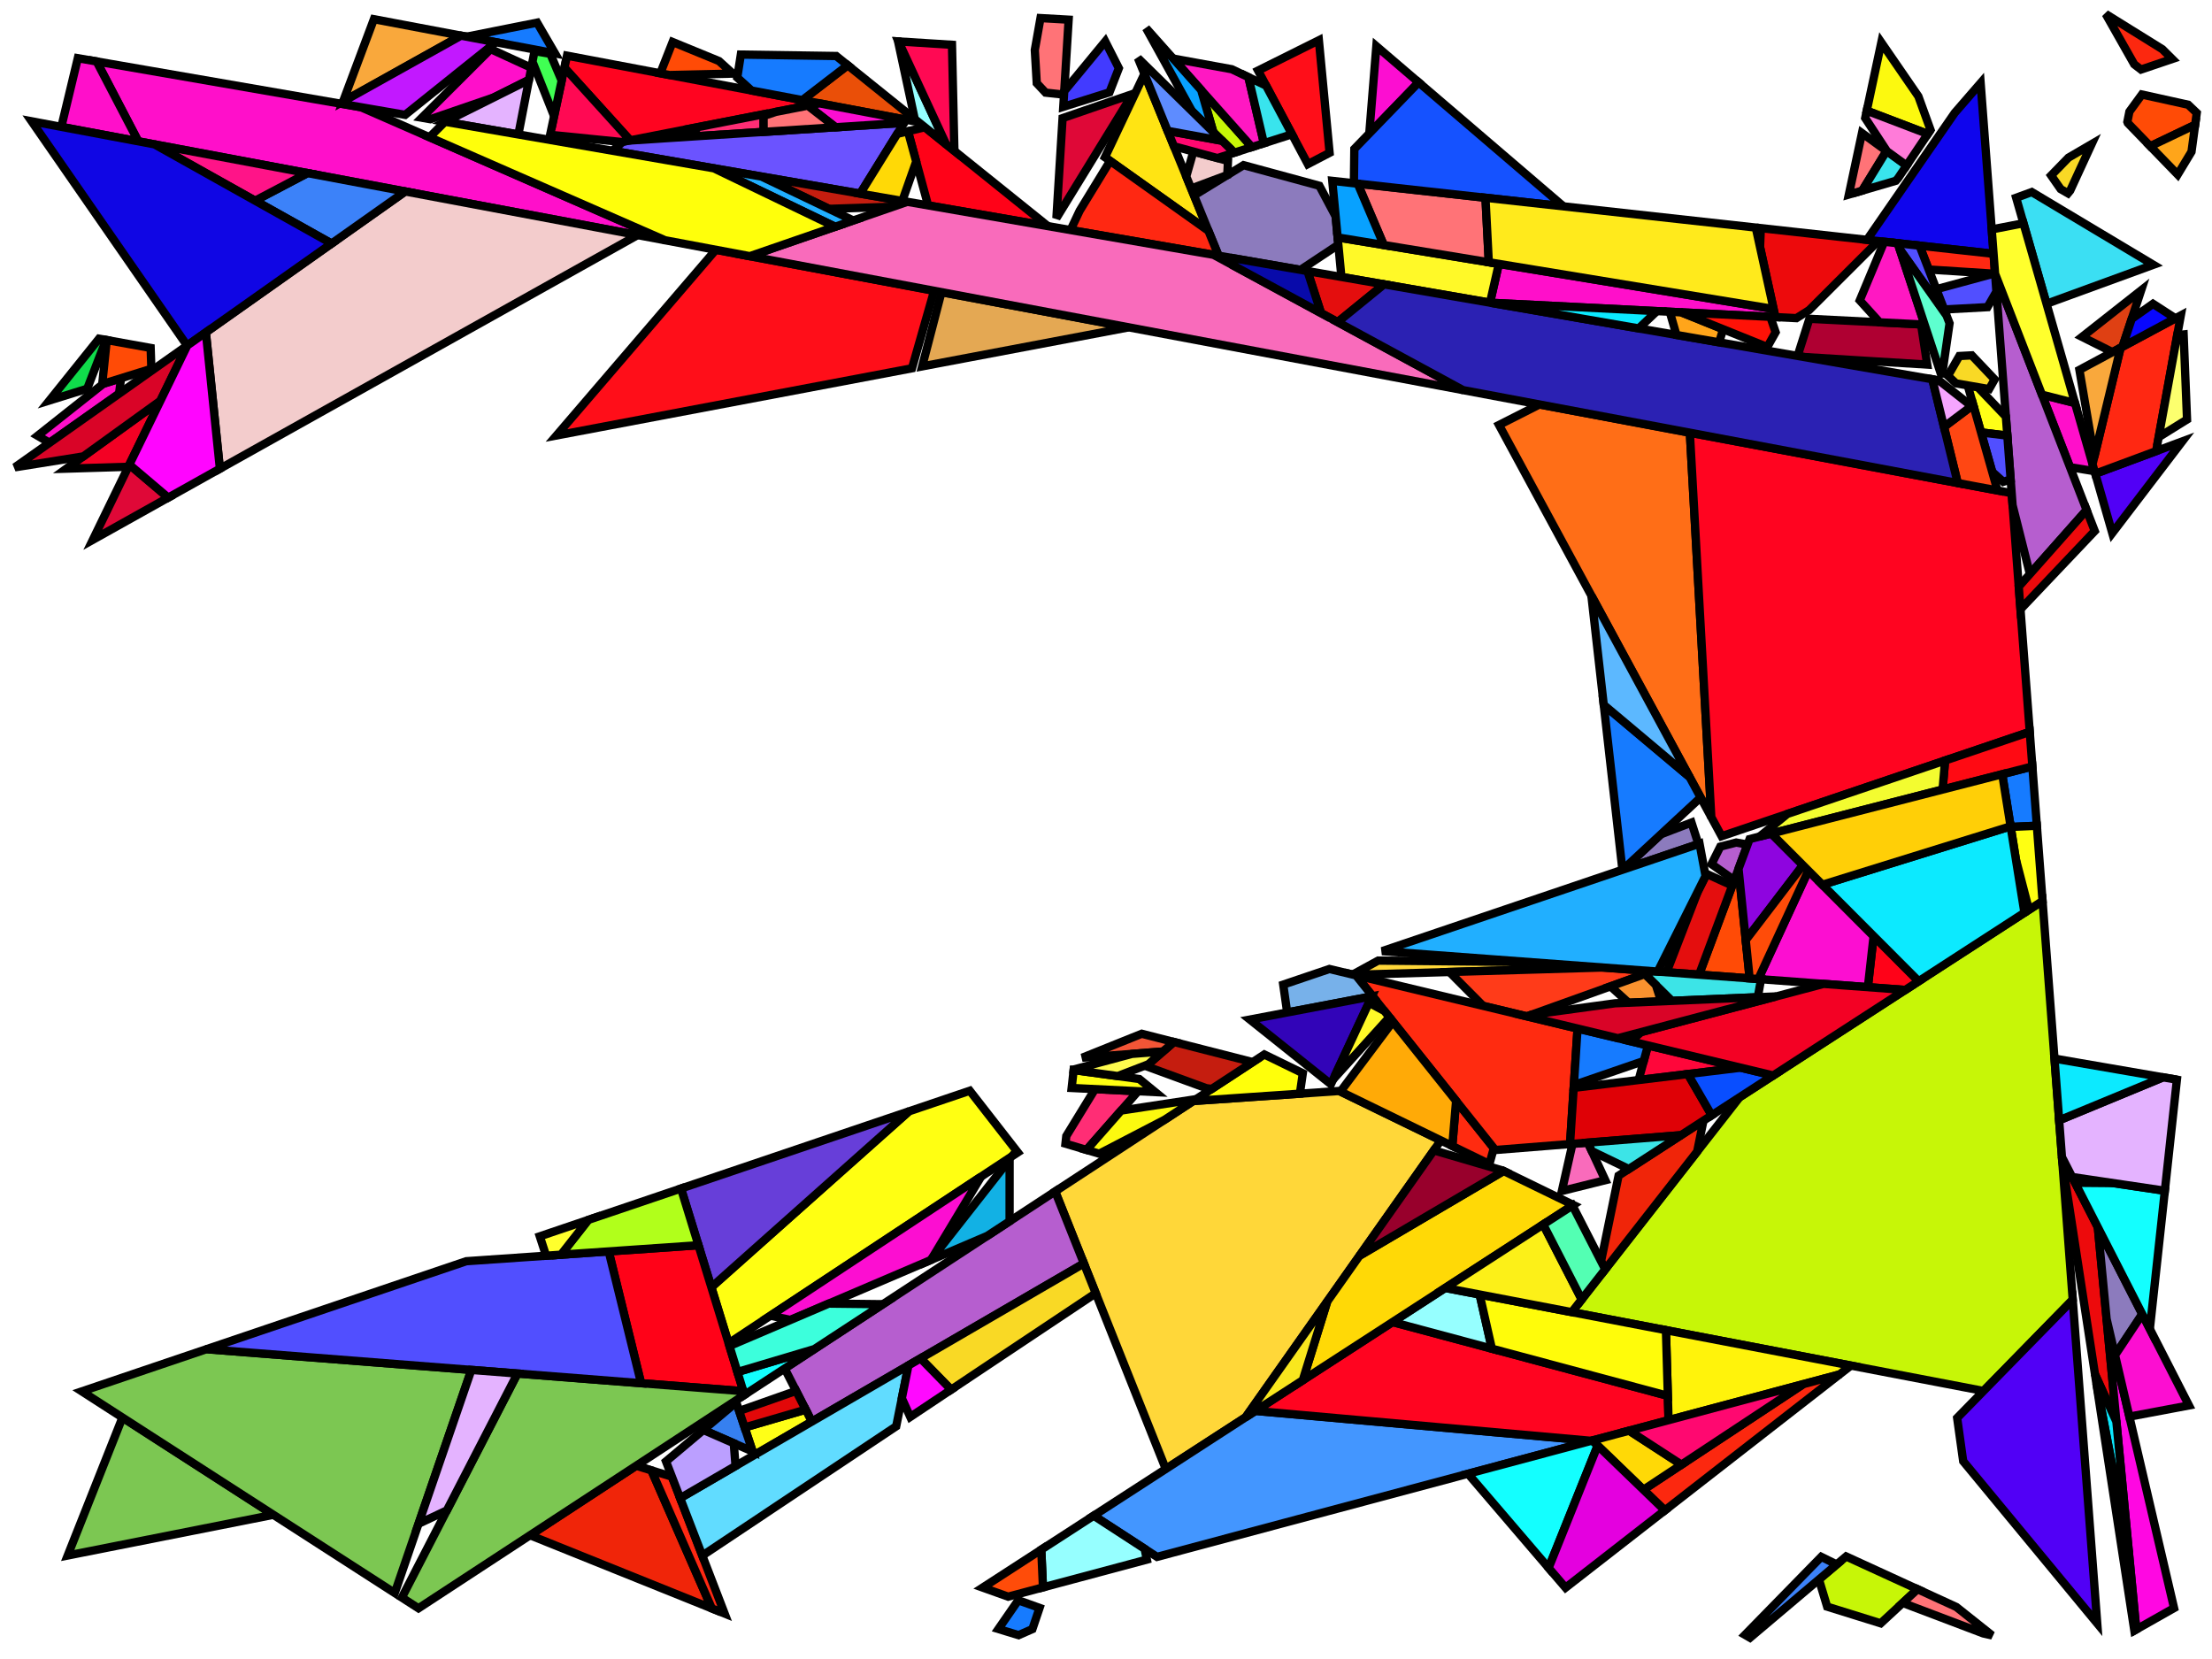 <?xml version="1.0" encoding="iso-8859-1" standalone="no"?>
<!DOCTYPE svg PUBLIC "-//W3C//DTD SVG 1.0//EN" "http://www.w3.org/TR/2001/REC-SVG-20010904/DTD/svg10.dtd">
<svg xmlns="http://www.w3.org/2000/svg" width="800" height="600">
<path style="fill:rgb(0, 0, 0);fill-opacity:0.0;fill-rule:evenodd;stroke:rgb(0, 0, 0);stroke-width:0.0;" d="M 0, 600 L 800, 600 L 800, 0 L 0, 0 z "/>
<path style="fill:rgb(223, 8, 55);fill-opacity:1.0;fill-rule:evenodd;stroke:rgb(0, 0, 0);stroke-width:3.0;" d="M 60.847, 179.967 L 33.577, 195.22 L 46.786, 168.044 z "/>
<path style="fill:rgb(223, 8, 55);fill-opacity:1.0;fill-rule:evenodd;stroke:rgb(0, 0, 0);stroke-width:3.0;" d="M 382.064, 78.887 L 384.294, 42.723 L 409.627, 33.999 z "/>
<path style="fill:rgb(255, 215, 57);fill-opacity:1.0;fill-rule:evenodd;stroke:rgb(0, 0, 0);stroke-width:3.0;" d="M 552.072, 347.927 L 549.421, 350.798 L 489.572, 352.552 L 489.209, 352.465 L 498.447, 347.41 z "/>
<path style="fill:rgb(255, 215, 57);fill-opacity:1.0;fill-rule:evenodd;stroke:rgb(0, 0, 0);stroke-width:3.0;" d="M 521.098, 412.454 L 450.482, 512.576 L 421.62, 531.273 L 381.622, 430.894 L 431.57, 398.192 L 484.359, 394.564 z "/>
<path style="fill:rgb(67, 150, 255);fill-opacity:1.0;fill-rule:evenodd;stroke:rgb(0, 0, 0);stroke-width:3.0;" d="M 575.488, 521.091 L 418.458, 563.068 L 395.541, 548.168 L 454.04, 510.271 z "/>
<path style="fill:rgb(199, 246, 7);fill-opacity:1.0;fill-rule:evenodd;stroke:rgb(0, 0, 0);stroke-width:3.0;" d="M 452.768, 53.193 L 446.39, 55.231 L 438.824, 47.798 L 434.421, 32.574 z "/>
<path style="fill:rgb(199, 246, 7);fill-opacity:1.0;fill-rule:evenodd;stroke:rgb(0, 0, 0);stroke-width:3.0;" d="M 693.506, 574.754 L 680.173, 587.091 L 660.81, 581.061 L 657.847, 571.231 L 667.683, 562.917 z "/>
<path style="fill:rgb(199, 246, 7);fill-opacity:1.0;fill-rule:evenodd;stroke:rgb(0, 0, 0);stroke-width:3.0;" d="M 749.634, 470.069 L 717.368, 503.06 L 568.454, 474.56 L 629.158, 396.826 L 738.717, 325.851 z "/>
<path style="fill:rgb(255, 14, 25);fill-opacity:1.0;fill-rule:evenodd;stroke:rgb(0, 0, 0);stroke-width:3.0;" d="M 337.839, 105.166 L 329.834, 133.199 L 201.257, 157.5 L 258.889, 90.339 z "/>
<path style="fill:rgb(255, 14, 25);fill-opacity:1.0;fill-rule:evenodd;stroke:rgb(0, 0, 0);stroke-width:3.0;" d="M 480.865, 55.264 L 473.002, 59.356 L 454.997, 25.516 L 476.99, 14.558 z "/>
<path style="fill:rgb(59, 223, 243);fill-opacity:1.0;fill-rule:evenodd;stroke:rgb(0, 0, 0);stroke-width:3.0;" d="M 778.782, 95.761 L 740.159, 109.856 L 729.17, 71.524 L 734.818, 69.457 z "/>
<path style="fill:rgb(255, 15, 202);fill-opacity:1.0;fill-rule:evenodd;stroke:rgb(0, 0, 0);stroke-width:3.0;" d="M 641.441, 111.75 L 642.082, 114.678 L 539.013, 109.492 L 538.885, 109.47 L 542.069, 95.439 z "/>
<path style="fill:rgb(255, 15, 202);fill-opacity:1.0;fill-rule:evenodd;stroke:rgb(0, 0, 0);stroke-width:3.0;" d="M 130.497, 38.764 L 240.535, 86.892 L 50.004, 51.11 L 34.942, 22.221 z "/>
<path style="fill:rgb(255, 15, 202);fill-opacity:1.0;fill-rule:evenodd;stroke:rgb(0, 0, 0);stroke-width:3.0;" d="M 34.942, 22.221 L 50.004, 51.11 L 22.18, 45.885 L 28.144, 21.044 z "/>
<path style="fill:rgb(255, 15, 202);fill-opacity:1.0;fill-rule:evenodd;stroke:rgb(0, 0, 0);stroke-width:3.0;" d="M 750.455, 145.769 L 757.426, 170.087 L 756.113, 170.18 L 748.655, 168.978 L 738.49, 142.736 z "/>
<path style="fill:rgb(255, 15, 202);fill-opacity:1.0;fill-rule:evenodd;stroke:rgb(0, 0, 0);stroke-width:3.0;" d="M 192.15, 24.517 L 191.302, 28.893 L 178.614, 35.229 L 155.645, 43.118 L 152.559, 42.584 L 177.449, 17.748 z "/>
<path style="fill:rgb(255, 15, 202);fill-opacity:1.0;fill-rule:evenodd;stroke:rgb(0, 0, 0);stroke-width:3.0;" d="M 43.039, 142.397 L 17.931, 160.136 L 13.596, 157.605 L 37.378, 138.778 L 43.795, 136.785 z "/>
<path style="fill:rgb(255, 255, 10);fill-opacity:1.0;fill-rule:evenodd;stroke:rgb(0, 0, 0);stroke-width:3.0;" d="M 471.183, 388.149 L 470.112, 395.543 L 431.57, 398.192 L 457.264, 381.371 z "/>
<path style="fill:rgb(255, 110, 23);fill-opacity:1.0;fill-rule:evenodd;stroke:rgb(0, 0, 0);stroke-width:3.0;" d="M 611.16, 156.495 L 618.918, 295.542 L 542.134, 153.695 L 556.763, 146.28 z "/>
<path style="fill:rgb(255, 4, 32);fill-opacity:1.0;fill-rule:evenodd;stroke:rgb(0, 0, 0);stroke-width:3.0;" d="M 603.2, 504.822 L 603.455, 513.615 L 575.488, 521.091 L 454.04, 510.271 L 503.641, 478.138 z "/>
<path style="fill:rgb(255, 4, 32);fill-opacity:1.0;fill-rule:evenodd;stroke:rgb(0, 0, 0);stroke-width:3.0;" d="M 296.384, 37.383 L 227.914, 50.748 L 204.134, 24.5 L 205.066, 20.133 z "/>
<path style="fill:rgb(255, 4, 32);fill-opacity:1.0;fill-rule:evenodd;stroke:rgb(0, 0, 0);stroke-width:3.0;" d="M 727.552, 178.354 L 734.088, 264.689 L 622.642, 302.421 L 618.918, 295.542 L 611.16, 156.495 z "/>
<path style="fill:rgb(255, 75, 6);fill-opacity:1.0;fill-rule:evenodd;stroke:rgb(0, 0, 0);stroke-width:3.0;" d="M 632.777, 353.85 L 614.498, 352.494 L 628.762, 314.205 z "/>
<path style="fill:rgb(255, 75, 6);fill-opacity:1.0;fill-rule:evenodd;stroke:rgb(0, 0, 0);stroke-width:3.0;" d="M 54.488, 125.839 L 54.741, 133.385 L 36.973, 138.904 L 38.612, 122.989 z "/>
<path style="fill:rgb(255, 75, 6);fill-opacity:1.0;fill-rule:evenodd;stroke:rgb(0, 0, 0);stroke-width:3.0;" d="M 791.384, 37.876 L 794.489, 40.83 L 793.905, 45.146 L 777.675, 52.89 L 769.55, 44.499 L 769.392, 44.074 L 770.127, 40.376 L 774.642, 34.181 z "/>
<path style="fill:rgb(255, 75, 6);fill-opacity:1.0;fill-rule:evenodd;stroke:rgb(0, 0, 0);stroke-width:3.0;" d="M 260.03, 22.075 L 265.046, 26.622 L 242.165, 27.141 L 238.799, 26.505 L 243.263, 15.194 z "/>
<path style="fill:rgb(255, 59, 25);fill-opacity:1.0;fill-rule:evenodd;stroke:rgb(0, 0, 0);stroke-width:3.0;" d="M 597.755, 351.252 L 552.199, 367.582 L 536.375, 363.784 L 524.209, 351.537 L 579.687, 349.911 z "/>
<path style="fill:rgb(255, 43, 16);fill-opacity:1.0;fill-rule:evenodd;stroke:rgb(0, 0, 0);stroke-width:3.0;" d="M 540.262, 415.247 L 538.658, 421.004 L 525.245, 414.473 L 526.62, 398.147 z "/>
<path style="fill:rgb(255, 43, 16);fill-opacity:1.0;fill-rule:evenodd;stroke:rgb(0, 0, 0);stroke-width:3.0;" d="M 570.54, 371.984 L 567.823, 413.757 L 540.795, 415.914 L 490.403, 352.751 z "/>
<path style="fill:rgb(182, 94, 207);fill-opacity:1.0;fill-rule:evenodd;stroke:rgb(0, 0, 0);stroke-width:3.0;" d="M 754.653, 184.461 L 734.139, 207.606 L 727.884, 182.743 L 721.545, 98.99 z "/>
<path style="fill:rgb(182, 94, 207);fill-opacity:1.0;fill-rule:evenodd;stroke:rgb(0, 0, 0);stroke-width:3.0;" d="M 632.023, 305.453 L 627.226, 318.328 L 618.998, 312.522 L 622.164, 306.201 L 627.935, 304.718 z "/>
<path style="fill:rgb(182, 94, 207);fill-opacity:1.0;fill-rule:evenodd;stroke:rgb(0, 0, 0);stroke-width:3.0;" d="M 392.002, 456.943 L 293.602, 514.147 L 283.79, 494.946 L 381.622, 430.894 z "/>
<path style="fill:rgb(237, 10, 12);fill-opacity:1.0;fill-rule:evenodd;stroke:rgb(0, 0, 0);stroke-width:3.0;" d="M 679.307, 87.194 L 654.272, 112.18 L 649.705, 115.062 L 642.082, 114.678 L 636.547, 89.401 L 636.824, 82.508 z "/>
<path style="fill:rgb(237, 10, 12);fill-opacity:1.0;fill-rule:evenodd;stroke:rgb(0, 0, 0);stroke-width:3.0;" d="M 758.712, 443.856 L 765.424, 514.13 L 757.686, 497.061 L 745.837, 419.899 L 745.728, 418.463 z "/>
<path style="fill:rgb(237, 10, 12);fill-opacity:1.0;fill-rule:evenodd;stroke:rgb(0, 0, 0);stroke-width:3.0;" d="M 757.595, 192.056 L 730.732, 220.359 L 730.111, 212.151 L 754.653, 184.461 z "/>
<path style="fill:rgb(240, 37, 9);fill-opacity:1.0;fill-rule:evenodd;stroke:rgb(0, 0, 0);stroke-width:3.0;" d="M 235.599, 531.787 L 257.438, 581.708 L 191.695, 555.241 L 230.086, 530.106 z "/>
<path style="fill:rgb(240, 37, 9);fill-opacity:1.0;fill-rule:evenodd;stroke:rgb(0, 0, 0);stroke-width:3.0;" d="M 613.808, 416.483 L 580.549, 459.071 L 579.043, 456.132 L 585.381, 425.185 L 616.078, 405.299 z "/>
<path style="fill:rgb(255, 45, 117);fill-opacity:1.0;fill-rule:evenodd;stroke:rgb(0, 0, 0);stroke-width:3.0;" d="M 276.182, 47.7 L 252.734, 49.214 L 250.058, 46.425 L 276.158, 41.331 z "/>
<path style="fill:rgb(255, 45, 117);fill-opacity:1.0;fill-rule:evenodd;stroke:rgb(0, 0, 0);stroke-width:3.0;" d="M 411.6, 394.663 L 392.958, 415.883 L 385.337, 413.617 L 385.644, 410.855 L 396.03, 393.896 z "/>
<path style="fill:rgb(223, 64, 19);fill-opacity:1.0;fill-rule:evenodd;stroke:rgb(0, 0, 0);stroke-width:3.0;" d="M 767.632, 125.405 L 764.004, 127.353 L 753.005, 121.837 L 774.37, 105.01 z "/>
<path style="fill:rgb(255, 6, 58);fill-opacity:1.0;fill-rule:evenodd;stroke:rgb(0, 0, 0);stroke-width:3.0;" d="M 629.543, 386.144 L 592.626, 390.606 L 596.009, 378.096 z "/>
<path style="fill:rgb(255, 228, 19);fill-opacity:1.0;fill-rule:evenodd;stroke:rgb(0, 0, 0);stroke-width:3.0;" d="M 437.049, 83.485 L 399.624, 56.876 L 413.889, 26.721 z "/>
<path style="fill:rgb(81, 0, 246);fill-opacity:1.0;fill-rule:evenodd;stroke:rgb(0, 0, 0);stroke-width:3.0;" d="M 758.495, 587.125 L 710.018, 528.473 L 707.831, 512.81 L 749.634, 470.069 z "/>
<path style="fill:rgb(81, 0, 246);fill-opacity:1.0;fill-rule:evenodd;stroke:rgb(0, 0, 0);stroke-width:3.0;" d="M 763.935, 192.79 L 757.782, 171.329 L 789.232, 159.644 z "/>
<path style="fill:rgb(255, 7, 226);fill-opacity:1.0;fill-rule:evenodd;stroke:rgb(0, 0, 0);stroke-width:3.0;" d="M 786.278, 581.577 L 772.606, 589.317 L 761.88, 477.03 z "/>
<path style="fill:rgb(140, 123, 189);fill-opacity:1.0;fill-rule:evenodd;stroke:rgb(0, 0, 0);stroke-width:3.0;" d="M 614.244, 305.265 L 586.934, 314.511 L 600.711, 301.727 L 611.749, 297.485 z "/>
<path style="fill:rgb(140, 123, 189);fill-opacity:1.0;fill-rule:evenodd;stroke:rgb(0, 0, 0);stroke-width:3.0;" d="M 774.776, 475.273 L 764.932, 490.106 L 761.88, 477.03 L 758.712, 443.856 z "/>
<path style="fill:rgb(140, 123, 189);fill-opacity:1.0;fill-rule:evenodd;stroke:rgb(0, 0, 0);stroke-width:3.0;" d="M 477.166, 67.182 L 483.052, 78.246 L 484.03, 88.523 L 470.337, 97.602 L 440.717, 92.474 L 431.831, 70.697 L 449.738, 59.732 z "/>
<path style="fill:rgb(255, 243, 11);fill-opacity:1.0;fill-rule:evenodd;stroke:rgb(0, 0, 0);stroke-width:3.0;" d="M 669.403, 493.88 L 665.283, 497.087 L 603.455, 513.615 L 602.51, 481.078 z "/>
<path style="fill:rgb(234, 79, 8);fill-opacity:1.0;fill-rule:evenodd;stroke:rgb(0, 0, 0);stroke-width:3.0;" d="M 332.155, 44.141 L 290.187, 36.213 L 306.594, 23.596 z "/>
<path style="fill:rgb(22, 123, 255);fill-opacity:1.0;fill-rule:evenodd;stroke:rgb(0, 0, 0);stroke-width:3.0;" d="M 375.972, 581.516 L 373.381, 589.18 L 368.376, 591.378 L 361.083, 589.149 L 368.27, 578.763 z "/>
<path style="fill:rgb(22, 123, 255);fill-opacity:1.0;fill-rule:evenodd;stroke:rgb(0, 0, 0);stroke-width:3.0;" d="M 596.009, 378.096 L 594.488, 383.72 L 569.212, 392.407 L 570.54, 371.984 z "/>
<path style="fill:rgb(22, 123, 255);fill-opacity:1.0;fill-rule:evenodd;stroke:rgb(0, 0, 0);stroke-width:3.0;" d="M 200.721, 19.312 L 168.727, 13.268 L 194.253, 8.188 z "/>
<path style="fill:rgb(22, 123, 255);fill-opacity:1.0;fill-rule:evenodd;stroke:rgb(0, 0, 0);stroke-width:3.0;" d="M 736.658, 298.644 L 727.193, 299.077 L 724.133, 280.004 L 735.035, 277.203 z "/>
<path style="fill:rgb(22, 123, 255);fill-opacity:1.0;fill-rule:evenodd;stroke:rgb(0, 0, 0);stroke-width:3.0;" d="M 611.055, 281.016 L 615.059, 288.414 L 586.934, 314.511 L 586.765, 314.568 L 580.018, 254.933 z "/>
<path style="fill:rgb(22, 123, 255);fill-opacity:1.0;fill-rule:evenodd;stroke:rgb(0, 0, 0);stroke-width:3.0;" d="M 302.439, 20.256 L 306.594, 23.596 L 290.187, 36.213 L 271.791, 32.737 L 266.639, 28.067 L 267.936, 19.737 z "/>
<path style="fill:rgb(119, 177, 234);fill-opacity:1.0;fill-rule:evenodd;stroke:rgb(0, 0, 0);stroke-width:3.0;" d="M 490.403, 352.751 L 496.421, 360.296 L 465.53, 366.17 L 464.096, 356.101 L 480.797, 350.446 z "/>
<path style="fill:rgb(255, 255, 18);fill-opacity:1.0;fill-rule:evenodd;stroke:rgb(0, 0, 0);stroke-width:3.0;" d="M 412.044, 390.244 L 417.815, 394.969 L 387.579, 393.48 L 388.301, 386.996 z "/>
<path style="fill:rgb(255, 255, 18);fill-opacity:1.0;fill-rule:evenodd;stroke:rgb(0, 0, 0);stroke-width:3.0;" d="M 738.717, 325.851 L 733.8, 329.036 L 729.079, 310.825 L 727.193, 299.077 L 736.658, 298.644 z "/>
<path style="fill:rgb(255, 255, 18);fill-opacity:1.0;fill-rule:evenodd;stroke:rgb(0, 0, 0);stroke-width:3.0;" d="M 368.106, 416.779 L 263.508, 485.815 L 257.274, 465.545 L 328.74, 401.929 L 350.736, 394.481 z "/>
<path style="fill:rgb(103, 62, 217);fill-opacity:1.0;fill-rule:evenodd;stroke:rgb(0, 0, 0);stroke-width:3.0;" d="M 257.274, 465.545 L 246.294, 429.843 L 328.74, 401.929 z "/>
<path style="fill:rgb(255, 2, 24);fill-opacity:1.0;fill-rule:evenodd;stroke:rgb(0, 0, 0);stroke-width:3.0;" d="M 693.915, 354.875 L 689.051, 358.026 L 675.537, 357.023 L 677.62, 338.54 z "/>
<path style="fill:rgb(255, 2, 24);fill-opacity:1.0;fill-rule:evenodd;stroke:rgb(0, 0, 0);stroke-width:3.0;" d="M 268.839, 503.149 L 231.862, 500.256 L 220.144, 452.589 L 252.602, 450.355 z "/>
<path style="fill:rgb(255, 2, 24);fill-opacity:1.0;fill-rule:evenodd;stroke:rgb(0, 0, 0);stroke-width:3.0;" d="M 378.996, 81.788 L 335.663, 74.285 L 328.372, 47.48 L 334.477, 46.007 z "/>
<path style="fill:rgb(50, 4, 184);fill-opacity:1.0;fill-rule:evenodd;stroke:rgb(0, 0, 0);stroke-width:3.0;" d="M 481.338, 392.126 L 452.03, 368.738 L 496.159, 360.346 z "/>
<path style="fill:rgb(15, 5, 237);fill-opacity:1.0;fill-rule:evenodd;stroke:rgb(0, 0, 0);stroke-width:3.0;" d="M 721, 91.794 L 675.222, 86.744 L 706.943, 40.839 L 716.324, 30.022 z "/>
<path style="fill:rgb(255, 255, 23);fill-opacity:1.0;fill-rule:evenodd;stroke:rgb(0, 0, 0);stroke-width:3.0;" d="M 293.602, 514.147 L 272.66, 526.321 L 269.306, 516.25 L 291.39, 509.817 z "/>
<path style="fill:rgb(255, 255, 23);fill-opacity:1.0;fill-rule:evenodd;stroke:rgb(0, 0, 0);stroke-width:3.0;" d="M 715.27, 140.008 L 725.456, 150.657 L 725.977, 157.545 L 716.47, 156.388 L 711.648, 139.381 z "/>
<path style="fill:rgb(252, 249, 15);fill-opacity:1.0;fill-rule:evenodd;stroke:rgb(0, 0, 0);stroke-width:3.0;" d="M 693.807, 34.847 L 698.21, 46.991 L 697.22, 48.461 L 675.139, 40.035 L 680.404, 15.369 z "/>
<path style="fill:rgb(252, 249, 15);fill-opacity:1.0;fill-rule:evenodd;stroke:rgb(0, 0, 0);stroke-width:3.0;" d="M 421.219, 404.97 L 397.571, 417.254 L 392.958, 415.883 L 405.464, 401.648 L 432.597, 397.521 z "/>
<path style="fill:rgb(107, 83, 255);fill-opacity:1.0;fill-rule:evenodd;stroke:rgb(0, 0, 0);stroke-width:3.0;" d="M 311.098, 70.032 L 221.519, 54.523 L 225.256, 51.266 L 227.389, 50.85 L 326.974, 44.42 z "/>
<path style="fill:rgb(255, 40, 18);fill-opacity:1.0;fill-rule:evenodd;stroke:rgb(0, 0, 0);stroke-width:3.0;" d="M 779.792, 163.151 L 757.782, 171.329 L 756.795, 167.883 L 766.935, 125.779 L 788.718, 114.079 z "/>
<path style="fill:rgb(255, 40, 18);fill-opacity:1.0;fill-rule:evenodd;stroke:rgb(0, 0, 0);stroke-width:3.0;" d="M 437.049, 83.485 L 440.717, 92.474 L 387.17, 83.203 L 390.485, 76.196 L 401.485, 58.199 z "/>
<path style="fill:rgb(255, 40, 18);fill-opacity:1.0;fill-rule:evenodd;stroke:rgb(0, 0, 0);stroke-width:3.0;" d="M 242.995, 534.043 L 262.07, 583.572 L 257.438, 581.708 L 235.599, 531.787 z "/>
<path style="fill:rgb(255, 40, 18);fill-opacity:1.0;fill-rule:evenodd;stroke:rgb(0, 0, 0);stroke-width:3.0;" d="M 721, 91.794 L 721.546, 99.014 L 697.553, 97.472 L 694.21, 88.838 z "/>
<path style="fill:rgb(255, 170, 7);fill-opacity:1.0;fill-rule:evenodd;stroke:rgb(0, 0, 0);stroke-width:3.0;" d="M 526.62, 398.147 L 525.245, 414.473 L 484.796, 394.777 L 503.753, 369.485 z "/>
<path style="fill:rgb(249, 217, 37);fill-opacity:1.0;fill-rule:evenodd;stroke:rgb(0, 0, 0);stroke-width:3.0;" d="M 396.291, 467.708 L 343.986, 502.593 L 332.94, 491.278 L 392.002, 456.943 z "/>
<path style="fill:rgb(249, 217, 37);fill-opacity:1.0;fill-rule:evenodd;stroke:rgb(0, 0, 0);stroke-width:3.0;" d="M 748.708, 68.944 L 747.903, 69.915 L 745.262, 68.387 L 741.818, 63.453 L 748.094, 57.006 L 756.463, 52.122 z "/>
<path style="fill:rgb(249, 217, 37);fill-opacity:1.0;fill-rule:evenodd;stroke:rgb(0, 0, 0);stroke-width:3.0;" d="M 721.386, 137.214 L 719.398, 140.723 L 707.404, 138.646 L 704.501, 135.911 L 708.619, 128.759 L 713.123, 128.514 z "/>
<path style="fill:rgb(197, 29, 15);fill-opacity:1.0;fill-rule:evenodd;stroke:rgb(0, 0, 0);stroke-width:3.0;" d="M 328.162, 72.987 L 323.02, 74.761 L 299.821, 75.54 L 275.401, 63.852 z "/>
<path style="fill:rgb(197, 29, 15);fill-opacity:1.0;fill-rule:evenodd;stroke:rgb(0, 0, 0);stroke-width:3.0;" d="M 453.06, 384.123 L 438.238, 393.827 L 436.256, 393.556 L 414.514, 385.601 L 424.542, 376.838 z "/>
<path style="fill:rgb(252, 14, 209);fill-opacity:1.0;fill-rule:evenodd;stroke:rgb(0, 0, 0);stroke-width:3.0;" d="M 327.672, 43.294 L 326.974, 44.42 L 302.202, 46.019 L 292.157, 38.208 L 296.384, 37.383 z "/>
<path style="fill:rgb(252, 14, 209);fill-opacity:1.0;fill-rule:evenodd;stroke:rgb(0, 0, 0);stroke-width:3.0;" d="M 513.071, 29.79 L 495.219, 48.265 L 497.774, 16.691 z "/>
<path style="fill:rgb(252, 14, 209);fill-opacity:1.0;fill-rule:evenodd;stroke:rgb(0, 0, 0);stroke-width:3.0;" d="M 791.662, 508.299 L 770.122, 512.345 L 764.932, 490.106 L 774.776, 475.273 z "/>
<path style="fill:rgb(252, 14, 209);fill-opacity:1.0;fill-rule:evenodd;stroke:rgb(0, 0, 0);stroke-width:3.0;" d="M 677.62, 338.54 L 675.537, 357.023 L 635.915, 354.083 L 654.016, 314.876 z "/>
<path style="fill:rgb(252, 14, 209);fill-opacity:1.0;fill-rule:evenodd;stroke:rgb(0, 0, 0);stroke-width:3.0;" d="M 336.72, 455.665 L 285.895, 477.374 L 278.633, 475.832 L 354.823, 425.546 z "/>
<path style="fill:rgb(175, 0, 50);fill-opacity:1.0;fill-rule:evenodd;stroke:rgb(0, 0, 0);stroke-width:3.0;" d="M 694.784, 117.33 L 697.008, 131.862 L 652.327, 129.111 L 650.131, 128.73 L 654.395, 115.298 z "/>
<path style="fill:rgb(255, 249, 40);fill-opacity:1.0;fill-rule:evenodd;stroke:rgb(0, 0, 0);stroke-width:3.0;" d="M 500.677, 365.629 L 502.485, 367.896 L 483.283, 389.126 L 483.041, 388.475 L 495.088, 362.641 z "/>
<path style="fill:rgb(255, 249, 40);fill-opacity:1.0;fill-rule:evenodd;stroke:rgb(0, 0, 0);stroke-width:3.0;" d="M 542.069, 95.439 L 538.885, 109.47 L 485.138, 100.165 L 483.778, 85.87 z "/>
<path style="fill:rgb(228, 14, 14);fill-opacity:1.0;fill-rule:evenodd;stroke:rgb(0, 0, 0);stroke-width:3.0;" d="M 500.564, 102.835 L 483.783, 116.497 L 477.784, 113.245 L 472.859, 98.039 z "/>
<path style="fill:rgb(228, 14, 14);fill-opacity:1.0;fill-rule:evenodd;stroke:rgb(0, 0, 0);stroke-width:3.0;" d="M 626.5, 320.277 L 614.498, 352.494 L 602.753, 351.623 L 614.042, 322.415 L 617.225, 316.061 z "/>
<path style="fill:rgb(19, 255, 255);fill-opacity:1.0;fill-rule:evenodd;stroke:rgb(0, 0, 0);stroke-width:3.0;" d="M 577.816, 522.808 L 560.083, 567.063 L 530.928, 533.003 L 575.919, 520.976 z "/>
<path style="fill:rgb(19, 255, 255);fill-opacity:1.0;fill-rule:evenodd;stroke:rgb(0, 0, 0);stroke-width:3.0;" d="M 269.245, 504.468 L 266.703, 496.203 L 294.535, 487.911 z "/>
<path style="fill:rgb(19, 255, 255);fill-opacity:1.0;fill-rule:evenodd;stroke:rgb(0, 0, 0);stroke-width:3.0;" d="M 764.37, 427.893 L 782.948, 430.647 L 777.521, 480.642 L 750.487, 427.771 z "/>
<path style="fill:rgb(252, 40, 15);fill-opacity:1.0;fill-rule:evenodd;stroke:rgb(0, 0, 0);stroke-width:3.0;" d="M 782.041, 17.794 L 785.606, 21.34 L 774.331, 25.149 L 771.884, 23.272 L 761.566, 5.066 z "/>
<path style="fill:rgb(252, 40, 15);fill-opacity:1.0;fill-rule:evenodd;stroke:rgb(0, 0, 0);stroke-width:3.0;" d="M 602.108, 546.265 L 594.369, 538.792 L 652.187, 500.588 L 665.283, 497.087 z "/>
<path style="fill:rgb(255, 115, 119);fill-opacity:1.0;fill-rule:evenodd;stroke:rgb(0, 0, 0);stroke-width:3.0;" d="M 707.543, 581.188 L 720.482, 591.475 L 717.26, 590.751 L 688.142, 579.718 L 693.506, 574.754 z "/>
<path style="fill:rgb(255, 115, 119);fill-opacity:1.0;fill-rule:evenodd;stroke:rgb(0, 0, 0);stroke-width:3.0;" d="M 537.241, 71.522 L 538.442, 94.843 L 500.455, 88.608 L 491.021, 66.424 z "/>
<path style="fill:rgb(255, 115, 119);fill-opacity:1.0;fill-rule:evenodd;stroke:rgb(0, 0, 0);stroke-width:3.0;" d="M 682.294, 54.586 L 673.499, 68.94 L 668.668, 70.354 L 673.411, 48.132 z "/>
<path style="fill:rgb(255, 115, 119);fill-opacity:1.0;fill-rule:evenodd;stroke:rgb(0, 0, 0);stroke-width:3.0;" d="M 302.202, 46.019 L 276.182, 47.7 L 276.161, 41.938 L 280.604, 40.463 L 292.157, 38.208 z "/>
<path style="fill:rgb(255, 115, 119);fill-opacity:1.0;fill-rule:evenodd;stroke:rgb(0, 0, 0);stroke-width:3.0;" d="M 386.49, 7.115 L 384.818, 34.234 L 378.161, 33.501 L 374.958, 30.09 L 374.255, 18.091 L 376.309, 6.539 z "/>
<path style="fill:rgb(255, 24, 194);fill-opacity:1.0;fill-rule:evenodd;stroke:rgb(0, 0, 0);stroke-width:3.0;" d="M 686.348, 87.971 L 696.057, 117.394 L 679.793, 116.576 L 672.606, 108.639 L 681.454, 87.431 z "/>
<path style="fill:rgb(255, 24, 194);fill-opacity:1.0;fill-rule:evenodd;stroke:rgb(0, 0, 0);stroke-width:3.0;" d="M 445.498, 25.042 L 451.507, 27.912 L 457.107, 51.806 L 452.768, 53.193 L 424.275, 21.172 z "/>
<path style="fill:rgb(57, 228, 237);fill-opacity:1.0;fill-rule:evenodd;stroke:rgb(0, 0, 0);stroke-width:3.0;" d="M 689.553, 59.859 L 686.451, 64.47 L 685.661, 65.38 L 673.499, 68.94 L 682.294, 54.586 z "/>
<path style="fill:rgb(57, 228, 237);fill-opacity:1.0;fill-rule:evenodd;stroke:rgb(0, 0, 0);stroke-width:3.0;" d="M 457.896, 30.965 L 467.258, 48.561 L 457.107, 51.806 L 451.507, 27.912 z "/>
<path style="fill:rgb(124, 199, 82);fill-opacity:1.0;fill-rule:evenodd;stroke:rgb(0, 0, 0);stroke-width:3.0;" d="M 98.867, 547.842 L 24.482, 562.568 L 44.278, 512.667 z "/>
<path style="fill:rgb(124, 199, 82);fill-opacity:1.0;fill-rule:evenodd;stroke:rgb(0, 0, 0);stroke-width:3.0;" d="M 170.472, 495.454 L 142.77, 576.132 L 29.6, 503.21 L 74.645, 487.959 z "/>
<path style="fill:rgb(124, 199, 82);fill-opacity:1.0;fill-rule:evenodd;stroke:rgb(0, 0, 0);stroke-width:3.0;" d="M 268.839, 503.149 L 269.245, 504.468 L 151.346, 581.657 L 145.338, 577.786 L 187.155, 496.759 z "/>
<path style="fill:rgb(243, 204, 204);fill-opacity:1.0;fill-rule:evenodd;stroke:rgb(0, 0, 0);stroke-width:3.0;" d="M 444.117, 58.206 L 443.869, 63.298 L 430.803, 68.177 L 429.024, 63.817 L 431.601, 54.806 z "/>
<path style="fill:rgb(243, 204, 204);fill-opacity:1.0;fill-rule:evenodd;stroke:rgb(0, 0, 0);stroke-width:3.0;" d="M 230.589, 85.024 L 79.526, 169.519 L 74.454, 120.202 L 146.576, 69.247 z "/>
<path style="fill:rgb(16, 220, 75);fill-opacity:1.0;fill-rule:evenodd;stroke:rgb(0, 0, 0);stroke-width:3.0;" d="M 38.344, 122.941 L 31.544, 140.59 L 17.882, 144.833 L 35.816, 122.488 z "/>
<path style="fill:rgb(21, 82, 255);fill-opacity:1.0;fill-rule:evenodd;stroke:rgb(0, 0, 0);stroke-width:3.0;" d="M 565.441, 74.633 L 489.654, 66.273 L 489.815, 53.858 L 513.071, 29.79 z "/>
<path style="fill:rgb(228, 168, 83);fill-opacity:1.0;fill-rule:evenodd;stroke:rgb(0, 0, 0);stroke-width:3.0;" d="M 408.223, 118.384 L 333.513, 132.504 L 340.495, 105.664 z "/>
<path style="fill:rgb(18, 177, 228);fill-opacity:1.0;fill-rule:evenodd;stroke:rgb(0, 0, 0);stroke-width:3.0;" d="M 365.133, 441.69 L 357.053, 446.979 L 336.72, 455.665 L 336.965, 455.258 L 365.139, 419.342 z "/>
<path style="fill:rgb(150, 255, 255);fill-opacity:1.0;fill-rule:evenodd;stroke:rgb(0, 0, 0);stroke-width:3.0;" d="M 413.971, 560.151 L 414.771, 564.054 L 377.202, 574.097 L 376.592, 560.443 L 395.541, 548.168 z "/>
<path style="fill:rgb(150, 255, 255);fill-opacity:1.0;fill-rule:evenodd;stroke:rgb(0, 0, 0);stroke-width:3.0;" d="M 535.126, 468.181 L 539.56, 487.765 L 503.641, 478.138 L 522.686, 465.8 z "/>
<path style="fill:rgb(150, 255, 255);fill-opacity:1.0;fill-rule:evenodd;stroke:rgb(0, 0, 0);stroke-width:3.0;" d="M 324.971, 14.986 L 342.193, 52.208 L 330.833, 43.078 L 324.804, 14.976 z "/>
<path style="fill:rgb(255, 9, 83);fill-opacity:1.0;fill-rule:evenodd;stroke:rgb(0, 0, 0);stroke-width:3.0;" d="M 227.914, 50.748 L 224.802, 51.355 L 198.959, 48.752 L 204.134, 24.5 z "/>
<path style="fill:rgb(255, 9, 83);fill-opacity:1.0;fill-rule:evenodd;stroke:rgb(0, 0, 0);stroke-width:3.0;" d="M 344.3, 16.196 L 345.173, 54.603 L 342.193, 52.208 L 324.971, 14.986 z "/>
<path style="fill:rgb(97, 220, 255);fill-opacity:1.0;fill-rule:evenodd;stroke:rgb(0, 0, 0);stroke-width:3.0;" d="M 324.128, 515.837 L 253.997, 562.611 L 245.992, 541.825 L 328.553, 493.828 z "/>
<path style="fill:rgb(81, 79, 255);fill-opacity:1.0;fill-rule:evenodd;stroke:rgb(0, 0, 0);stroke-width:3.0;" d="M 694.21, 88.838 L 703.989, 114.098 L 687.073, 90.17 L 686.348, 87.971 z "/>
<path style="fill:rgb(81, 79, 255);fill-opacity:1.0;fill-rule:evenodd;stroke:rgb(0, 0, 0);stroke-width:3.0;" d="M 721.546, 99.014 L 722.035, 105.463 L 718.797, 111.085 L 703.149, 111.927 L 700.31, 104.595 L 720.993, 98.978 z "/>
<path style="fill:rgb(81, 79, 255);fill-opacity:1.0;fill-rule:evenodd;stroke:rgb(0, 0, 0);stroke-width:3.0;" d="M 725.977, 157.545 L 727.177, 173.394 L 724.503, 174.248 L 720.518, 170.666 L 716.47, 156.388 z "/>
<path style="fill:rgb(81, 79, 255);fill-opacity:1.0;fill-rule:evenodd;stroke:rgb(0, 0, 0);stroke-width:3.0;" d="M 231.862, 500.256 L 74.645, 487.959 L 168.636, 456.136 L 220.144, 452.589 z "/>
<path style="fill:rgb(255, 71, 19);fill-opacity:1.0;fill-rule:evenodd;stroke:rgb(0, 0, 0);stroke-width:3.0;" d="M 722.425, 177.391 L 708.045, 174.69 L 703.065, 154.391 L 713.648, 146.434 z "/>
<path style="fill:rgb(60, 130, 249);fill-opacity:1.0;fill-rule:evenodd;stroke:rgb(0, 0, 0);stroke-width:3.0;" d="M 146.576, 69.247 L 119.921, 88.079 L 92.252, 72.584 L 111.212, 62.605 z "/>
<path style="fill:rgb(60, 130, 249);fill-opacity:1.0;fill-rule:evenodd;stroke:rgb(0, 0, 0);stroke-width:3.0;" d="M 664.267, 565.805 L 632.907, 592.312 L 631.1, 591.263 L 658.689, 563.055 z "/>
<path style="fill:rgb(64, 255, 83);fill-opacity:1.0;fill-rule:evenodd;stroke:rgb(0, 0, 0);stroke-width:3.0;" d="M 199.013, 19.453 L 203.139, 29.166 L 200.396, 42.017 L 192.577, 22.311 L 193.318, 18.486 z "/>
<path style="fill:rgb(255, 217, 6);fill-opacity:1.0;fill-rule:evenodd;stroke:rgb(0, 0, 0);stroke-width:3.0;" d="M 331.352, 58.435 L 326.334, 72.67 L 311.098, 70.032 L 324.498, 48.415 L 328.372, 47.48 z "/>
<path style="fill:rgb(255, 217, 6);fill-opacity:1.0;fill-rule:evenodd;stroke:rgb(0, 0, 0);stroke-width:3.0;" d="M 608.121, 529.705 L 594.369, 538.792 L 575.919, 520.976 L 589.203, 517.425 z "/>
<path style="fill:rgb(255, 217, 6);fill-opacity:1.0;fill-rule:evenodd;stroke:rgb(0, 0, 0);stroke-width:3.0;" d="M 569.017, 435.787 L 471.17, 499.174 L 480.024, 470.69 L 491.682, 454.161 L 543.801, 423.508 z "/>
<path style="fill:rgb(249, 231, 30);fill-opacity:1.0;fill-rule:evenodd;stroke:rgb(0, 0, 0);stroke-width:3.0;" d="M 471.17, 499.174 L 450.482, 512.576 L 480.024, 470.69 z "/>
<path style="fill:rgb(94, 255, 207);fill-opacity:1.0;fill-rule:evenodd;stroke:rgb(0, 0, 0);stroke-width:3.0;" d="M 703.989, 114.098 L 705.083, 116.924 L 702.29, 136.281 L 687.073, 90.17 z "/>
<path style="fill:rgb(249, 107, 187);fill-opacity:1.0;fill-rule:evenodd;stroke:rgb(0, 0, 0);stroke-width:3.0;" d="M 580.58, 426.83 L 564.869, 430.738 L 568.709, 413.687 L 574.261, 413.243 z "/>
<path style="fill:rgb(249, 107, 187);fill-opacity:1.0;fill-rule:evenodd;stroke:rgb(0, 0, 0);stroke-width:3.0;" d="M 438.894, 92.158 L 529.145, 141.093 L 271.184, 92.648 L 328.162, 72.987 z "/>
<path style="fill:rgb(249, 168, 60);fill-opacity:1.0;fill-rule:evenodd;stroke:rgb(0, 0, 0);stroke-width:3.0;" d="M 166.738, 12.893 L 124.079, 36.702 L 135.226, 6.94 z "/>
<path style="fill:rgb(249, 168, 60);fill-opacity:1.0;fill-rule:evenodd;stroke:rgb(0, 0, 0);stroke-width:3.0;" d="M 757.416, 165.302 L 752.051, 133.774 L 766.935, 125.779 z "/>
<path style="fill:rgb(223, 1, 6);fill-opacity:1.0;fill-rule:evenodd;stroke:rgb(0, 0, 0);stroke-width:3.0;" d="M 619.063, 403.365 L 607.968, 410.553 L 567.823, 413.757 L 569.144, 393.444 L 610.427, 388.455 z "/>
<path style="fill:rgb(9, 78, 255);fill-opacity:1.0;fill-rule:evenodd;stroke:rgb(0, 0, 0);stroke-width:3.0;" d="M 641.294, 388.964 L 619.063, 403.365 L 610.427, 388.455 L 629.543, 386.144 z "/>
<path style="fill:rgb(60, 228, 231);fill-opacity:1.0;fill-rule:evenodd;stroke:rgb(0, 0, 0);stroke-width:3.0;" d="M 636.901, 354.156 L 635.734, 360.649 L 604.667, 361.976 L 594.863, 352.288 L 597.755, 351.252 z "/>
<path style="fill:rgb(60, 228, 231);fill-opacity:1.0;fill-rule:evenodd;stroke:rgb(0, 0, 0);stroke-width:3.0;" d="M 589.085, 422.786 L 575.69, 416.315 L 574.261, 413.243 L 607.968, 410.553 z "/>
<path style="fill:rgb(255, 20, 136);fill-opacity:1.0;fill-rule:evenodd;stroke:rgb(0, 0, 0);stroke-width:3.0;" d="M 111.212, 62.605 L 92.252, 72.584 L 55.878, 52.213 z "/>
<path style="fill:rgb(243, 1, 36);fill-opacity:1.0;fill-rule:evenodd;stroke:rgb(0, 0, 0);stroke-width:3.0;" d="M 46.411, 168.816 L 23.989, 169.498 L 58.016, 144.938 z "/>
<path style="fill:rgb(243, 1, 36);fill-opacity:1.0;fill-rule:evenodd;stroke:rgb(0, 0, 0);stroke-width:3.0;" d="M 689.051, 358.026 L 641.294, 388.964 L 589.807, 376.608 L 593.552, 373.261 L 659.537, 355.836 z "/>
<path style="fill:rgb(43, 33, 179);fill-opacity:1.0;fill-rule:evenodd;stroke:rgb(0, 0, 0);stroke-width:3.0;" d="M 698.839, 137.163 L 708.045, 174.69 L 529.145, 141.093 L 483.783, 116.497 L 500.564, 102.835 z "/>
<path style="fill:rgb(246, 165, 255);fill-opacity:1.0;fill-rule:evenodd;stroke:rgb(0, 0, 0);stroke-width:3.0;" d="M 701.216, 137.575 L 713.046, 146.886 L 703.065, 154.391 L 698.839, 137.163 z "/>
<path style="fill:rgb(249, 146, 47);fill-opacity:1.0;fill-rule:evenodd;stroke:rgb(0, 0, 0);stroke-width:3.0;" d="M 598.874, 356.252 L 600.766, 362.142 L 588.985, 362.645 L 582.468, 356.732 L 594.863, 352.288 z "/>
<path style="fill:rgb(8, 161, 255);fill-opacity:1.0;fill-rule:evenodd;stroke:rgb(0, 0, 0);stroke-width:3.0;" d="M 434.421, 32.574 L 438.824, 47.798 L 431.086, 40.195 L 414.494, 10.179 z "/>
<path style="fill:rgb(8, 161, 255);fill-opacity:1.0;fill-rule:evenodd;stroke:rgb(0, 0, 0);stroke-width:3.0;" d="M 491.021, 66.424 L 500.455, 88.608 L 483.778, 85.87 L 481.83, 65.41 z "/>
<path style="fill:rgb(228, 179, 255);fill-opacity:1.0;fill-rule:evenodd;stroke:rgb(0, 0, 0);stroke-width:3.0;" d="M 187.155, 496.759 L 161.612, 546.252 L 151.37, 551.086 L 170.472, 495.454 z "/>
<path style="fill:rgb(228, 179, 255);fill-opacity:1.0;fill-rule:evenodd;stroke:rgb(0, 0, 0);stroke-width:3.0;" d="M 187.479, 48.63 L 160.97, 44.04 L 191.302, 28.893 z "/>
<path style="fill:rgb(228, 179, 255);fill-opacity:1.0;fill-rule:evenodd;stroke:rgb(0, 0, 0);stroke-width:3.0;" d="M 787.307, 390.489 L 782.948, 430.647 L 749.416, 425.676 L 745.728, 418.463 L 744.722, 405.17 L 782.318, 389.629 z "/>
<path style="fill:rgb(12, 234, 255);fill-opacity:1.0;fill-rule:evenodd;stroke:rgb(0, 0, 0);stroke-width:3.0;" d="M 732.17, 330.092 L 693.915, 354.875 L 659.106, 319.978 L 727.157, 298.851 z "/>
<path style="fill:rgb(12, 234, 255);fill-opacity:1.0;fill-rule:evenodd;stroke:rgb(0, 0, 0);stroke-width:3.0;" d="M 765.424, 514.13 L 769.948, 561.498 L 758.188, 500.335 L 757.686, 497.061 z "/>
<path style="fill:rgb(12, 234, 255);fill-opacity:1.0;fill-rule:evenodd;stroke:rgb(0, 0, 0);stroke-width:3.0;" d="M 599.251, 112.523 L 592.647, 118.778 L 539.013, 109.492 z "/>
<path style="fill:rgb(12, 234, 255);fill-opacity:1.0;fill-rule:evenodd;stroke:rgb(0, 0, 0);stroke-width:3.0;" d="M 782.318, 389.629 L 744.722, 405.17 L 743.032, 382.854 z "/>
<path style="fill:rgb(252, 255, 110);fill-opacity:1.0;fill-rule:evenodd;stroke:rgb(0, 0, 0);stroke-width:3.0;" d="M 790.974, 151.719 L 780.71, 158.102 L 787.423, 121.197 L 789.737, 120.952 z "/>
<path style="fill:rgb(142, 5, 223);fill-opacity:1.0;fill-rule:evenodd;stroke:rgb(0, 0, 0);stroke-width:3.0;" d="M 652.055, 312.909 L 631.374, 339.995 L 628.762, 314.205 L 632.759, 303.479 L 640.631, 301.457 z "/>
<path style="fill:rgb(177, 255, 27);fill-opacity:1.0;fill-rule:evenodd;stroke:rgb(0, 0, 0);stroke-width:3.0;" d="M 252.602, 450.355 L 202.889, 453.777 L 212.77, 441.193 L 246.294, 429.843 z "/>
<path style="fill:rgb(8, 7, 255);fill-opacity:1.0;fill-rule:evenodd;stroke:rgb(0, 0, 0);stroke-width:3.0;" d="M 786.773, 115.124 L 767.632, 125.405 L 770.964, 115.319 L 778.652, 109.874 z "/>
<path style="fill:rgb(66, 59, 255);fill-opacity:1.0;fill-rule:evenodd;stroke:rgb(0, 0, 0);stroke-width:3.0;" d="M 404.645, 24.672 L 401.259, 33.391 L 384.546, 38.632 L 384.896, 32.969 L 399.725, 14.98 z "/>
<path style="fill:rgb(255, 9, 255);fill-opacity:1.0;fill-rule:evenodd;stroke:rgb(0, 0, 0);stroke-width:3.0;" d="M 343.986, 502.593 L 329.208, 512.449 L 326.165, 505.709 L 328.553, 493.828 L 332.94, 491.278 z "/>
<path style="fill:rgb(54, 128, 240);fill-opacity:1.0;fill-rule:evenodd;stroke:rgb(0, 0, 0);stroke-width:3.0;" d="M 272.206, 524.959 L 254.379, 517.168 L 266.28, 507.162 z "/>
<path style="fill:rgb(226, 8, 9);fill-opacity:1.0;fill-rule:evenodd;stroke:rgb(0, 0, 0);stroke-width:3.0;" d="M 291.39, 509.817 L 269.306, 516.25 L 267.323, 510.293 L 287.923, 503.033 z "/>
<path style="fill:rgb(255, 76, 9);fill-opacity:1.0;fill-rule:evenodd;stroke:rgb(0, 0, 0);stroke-width:3.0;" d="M 654.016, 314.876 L 635.915, 354.083 L 632.777, 353.85 L 631.374, 339.995 L 652.055, 312.909 z "/>
<path style="fill:rgb(255, 76, 9);fill-opacity:1.0;fill-rule:evenodd;stroke:rgb(0, 0, 0);stroke-width:3.0;" d="M 377.202, 574.097 L 364.623, 577.459 L 355.41, 574.166 L 376.592, 560.443 z "/>
<path style="fill:rgb(243, 85, 54);fill-opacity:1.0;fill-rule:evenodd;stroke:rgb(0, 0, 0);stroke-width:3.0;" d="M 424.542, 376.838 L 420.596, 380.286 L 391.39, 382.539 L 412.936, 373.873 z "/>
<path style="fill:rgb(255, 8, 112);fill-opacity:1.0;fill-rule:evenodd;stroke:rgb(0, 0, 0);stroke-width:3.0;" d="M 442.013, 50.931 L 446.39, 55.231 L 440.314, 57.173 L 424.568, 52.896 L 422.295, 47.325 z "/>
<path style="fill:rgb(255, 8, 112);fill-opacity:1.0;fill-rule:evenodd;stroke:rgb(0, 0, 0);stroke-width:3.0;" d="M 608.121, 529.705 L 589.203, 517.425 L 652.187, 500.588 z "/>
<path style="fill:rgb(255, 252, 10);fill-opacity:1.0;fill-rule:evenodd;stroke:rgb(0, 0, 0);stroke-width:3.0;" d="M 602.51, 481.078 L 603.2, 504.822 L 539.56, 487.765 L 535.126, 468.181 z "/>
<path style="fill:rgb(255, 165, 26);fill-opacity:1.0;fill-rule:evenodd;stroke:rgb(0, 0, 0);stroke-width:3.0;" d="M 608.057, 112.966 L 623.192, 119.067 L 621.741, 123.815 L 606.304, 121.143 L 603.881, 112.756 z "/>
<path style="fill:rgb(255, 165, 26);fill-opacity:1.0;fill-rule:evenodd;stroke:rgb(0, 0, 0);stroke-width:3.0;" d="M 792.589, 54.871 L 787.591, 63.13 L 777.675, 52.89 L 793.905, 45.146 z "/>
<path style="fill:rgb(33, 175, 255);fill-opacity:1.0;fill-rule:evenodd;stroke:rgb(0, 0, 0);stroke-width:3.0;" d="M 275.401, 63.852 L 308.595, 79.739 L 302.032, 82.003 L 258.171, 60.869 z "/>
<path style="fill:rgb(33, 175, 255);fill-opacity:1.0;fill-rule:evenodd;stroke:rgb(0, 0, 0);stroke-width:3.0;" d="M 616.838, 316.833 L 599.532, 351.384 L 499.87, 343.989 L 614.66, 305.124 z "/>
<path style="fill:rgb(255, 10, 19);fill-opacity:1.0;fill-rule:evenodd;stroke:rgb(0, 0, 0);stroke-width:3.0;" d="M 735.035, 277.203 L 702.572, 285.543 L 703.467, 275.056 L 734.088, 264.689 z "/>
<path style="fill:rgb(243, 252, 48);fill-opacity:1.0;fill-rule:evenodd;stroke:rgb(0, 0, 0);stroke-width:3.0;" d="M 702.572, 285.543 L 636.392, 302.546 L 646.407, 294.375 L 703.467, 275.056 z "/>
<path style="fill:rgb(255, 252, 78);fill-opacity:1.0;fill-rule:evenodd;stroke:rgb(0, 0, 0);stroke-width:3.0;" d="M 415.298, 384.916 L 404.264, 389.18 L 388.301, 386.996 L 388.322, 386.808 L 409.397, 381.15 L 420.596, 380.286 z "/>
<path style="fill:rgb(194, 24, 255);fill-opacity:1.0;fill-rule:evenodd;stroke:rgb(0, 0, 0);stroke-width:3.0;" d="M 179.318, 15.269 L 146.53, 41.54 L 123.744, 37.595 L 124.079, 36.702 L 166.738, 12.893 z "/>
<path style="fill:rgb(255, 18, 7);fill-opacity:1.0;fill-rule:evenodd;stroke:rgb(0, 0, 0);stroke-width:3.0;" d="M 640.276, 114.587 L 642.179, 120.153 L 639.169, 125.508 L 608.057, 112.966 z "/>
<path style="fill:rgb(255, 234, 28);fill-opacity:1.0;fill-rule:evenodd;stroke:rgb(0, 0, 0);stroke-width:3.0;" d="M 634.994, 82.306 L 641.441, 111.75 L 538.442, 94.843 L 537.241, 71.522 z "/>
<path style="fill:rgb(187, 159, 255);fill-opacity:1.0;fill-rule:evenodd;stroke:rgb(0, 0, 0);stroke-width:3.0;" d="M 265.374, 521.973 L 266.017, 530.183 L 245.992, 541.825 L 240.87, 528.526 L 254.379, 517.168 z "/>
<path style="fill:rgb(255, 207, 7);fill-opacity:1.0;fill-rule:evenodd;stroke:rgb(0, 0, 0);stroke-width:3.0;" d="M 727.157, 298.851 L 659.106, 319.978 L 640.631, 301.457 L 724.133, 280.004 z "/>
<path style="fill:rgb(255, 255, 45);fill-opacity:1.0;fill-rule:evenodd;stroke:rgb(0, 0, 0);stroke-width:3.0;" d="M 750.455, 145.769 L 738.49, 142.736 L 721.545, 98.99 L 720.332, 82.972 L 731.814, 80.747 z "/>
<path style="fill:rgb(255, 255, 45);fill-opacity:1.0;fill-rule:evenodd;stroke:rgb(0, 0, 0);stroke-width:3.0;" d="M 202.889, 453.777 L 197.498, 454.149 L 195.223, 447.134 L 212.77, 441.193 z "/>
<path style="fill:rgb(255, 27, 204);fill-opacity:1.0;fill-rule:evenodd;stroke:rgb(0, 0, 0);stroke-width:3.0;" d="M 769.948, 561.498 L 772.606, 589.317 L 771.913, 589.709 L 758.188, 500.335 z "/>
<path style="fill:rgb(217, 4, 39);fill-opacity:1.0;fill-rule:evenodd;stroke:rgb(0, 0, 0);stroke-width:3.0;" d="M 58.016, 144.938 L 30.14, 165.058 L 5.368, 169.012 L 67.73, 124.952 z "/>
<path style="fill:rgb(217, 4, 39);fill-opacity:1.0;fill-rule:evenodd;stroke:rgb(0, 0, 0);stroke-width:3.0;" d="M 585.13, 375.485 L 552.199, 367.582 L 553.821, 367.001 L 584.11, 362.853 L 642.385, 360.365 z "/>
<path style="fill:rgb(8, 10, 170);fill-opacity:1.0;fill-rule:evenodd;stroke:rgb(0, 0, 0);stroke-width:3.0;" d="M 472.859, 98.039 L 477.784, 113.245 L 446.161, 96.098 L 446.523, 93.479 z "/>
<path style="fill:rgb(152, 0, 44);fill-opacity:1.0;fill-rule:evenodd;stroke:rgb(0, 0, 0);stroke-width:3.0;" d="M 543.421, 423.323 L 543.801, 423.508 L 491.682, 454.161 L 518.561, 416.05 z "/>
<path style="fill:rgb(252, 240, 24);fill-opacity:1.0;fill-rule:evenodd;stroke:rgb(0, 0, 0);stroke-width:3.0;" d="M 572.043, 469.964 L 568.454, 474.56 L 522.686, 465.8 L 558.122, 442.845 z "/>
<path style="fill:rgb(83, 255, 179);fill-opacity:1.0;fill-rule:evenodd;stroke:rgb(0, 0, 0);stroke-width:3.0;" d="M 580.549, 459.071 L 572.043, 469.964 L 558.122, 442.845 L 568.716, 435.981 z "/>
<path style="fill:rgb(255, 255, 11);fill-opacity:1.0;fill-rule:evenodd;stroke:rgb(0, 0, 0);stroke-width:3.0;" d="M 258.171, 60.869 L 302.032, 82.003 L 271.184, 92.648 L 240.535, 86.892 L 155.336, 49.628 L 160.931, 44.033 z "/>
<path style="fill:rgb(255, 123, 217);fill-opacity:1.0;fill-rule:evenodd;stroke:rgb(0, 0, 0);stroke-width:3.0;" d="M 697.22, 48.461 L 689.553, 59.859 L 682.453, 54.701 L 674.573, 42.688 L 675.139, 40.035 z "/>
<path style="fill:rgb(16, 6, 228);fill-opacity:1.0;fill-rule:evenodd;stroke:rgb(0, 0, 0);stroke-width:3.0;" d="M 55.878, 52.213 L 119.921, 88.079 L 67.671, 124.994 L 11.438, 43.868 z "/>
<path style="fill:rgb(92, 184, 255);fill-opacity:1.0;fill-rule:evenodd;stroke:rgb(0, 0, 0);stroke-width:3.0;" d="M 611.055, 281.016 L 580.018, 254.933 L 575.549, 215.423 z "/>
<path style="fill:rgb(255, 5, 255);fill-opacity:1.0;fill-rule:evenodd;stroke:rgb(0, 0, 0);stroke-width:3.0;" d="M 79.526, 169.519 L 60.847, 179.967 L 46.786, 168.044 L 67.73, 124.952 L 74.454, 120.202 z "/>
<path style="fill:rgb(94, 140, 255);fill-opacity:1.0;fill-rule:evenodd;stroke:rgb(0, 0, 0);stroke-width:3.0;" d="M 442.013, 50.931 L 422.295, 47.325 L 411.558, 21.01 z "/>
<path style="fill:rgb(228, 0, 223);fill-opacity:1.0;fill-rule:evenodd;stroke:rgb(0, 0, 0);stroke-width:3.0;" d="M 602.108, 546.265 L 566.205, 574.214 L 560.083, 567.063 L 577.816, 522.808 z "/>
<path style="fill:rgb(60, 255, 220);fill-opacity:1.0;fill-rule:evenodd;stroke:rgb(0, 0, 0);stroke-width:3.0;" d="M 319.319, 471.684 L 294.535, 487.911 L 266.703, 496.203 L 263.813, 486.807 L 299.738, 471.462 z "/>
</svg>